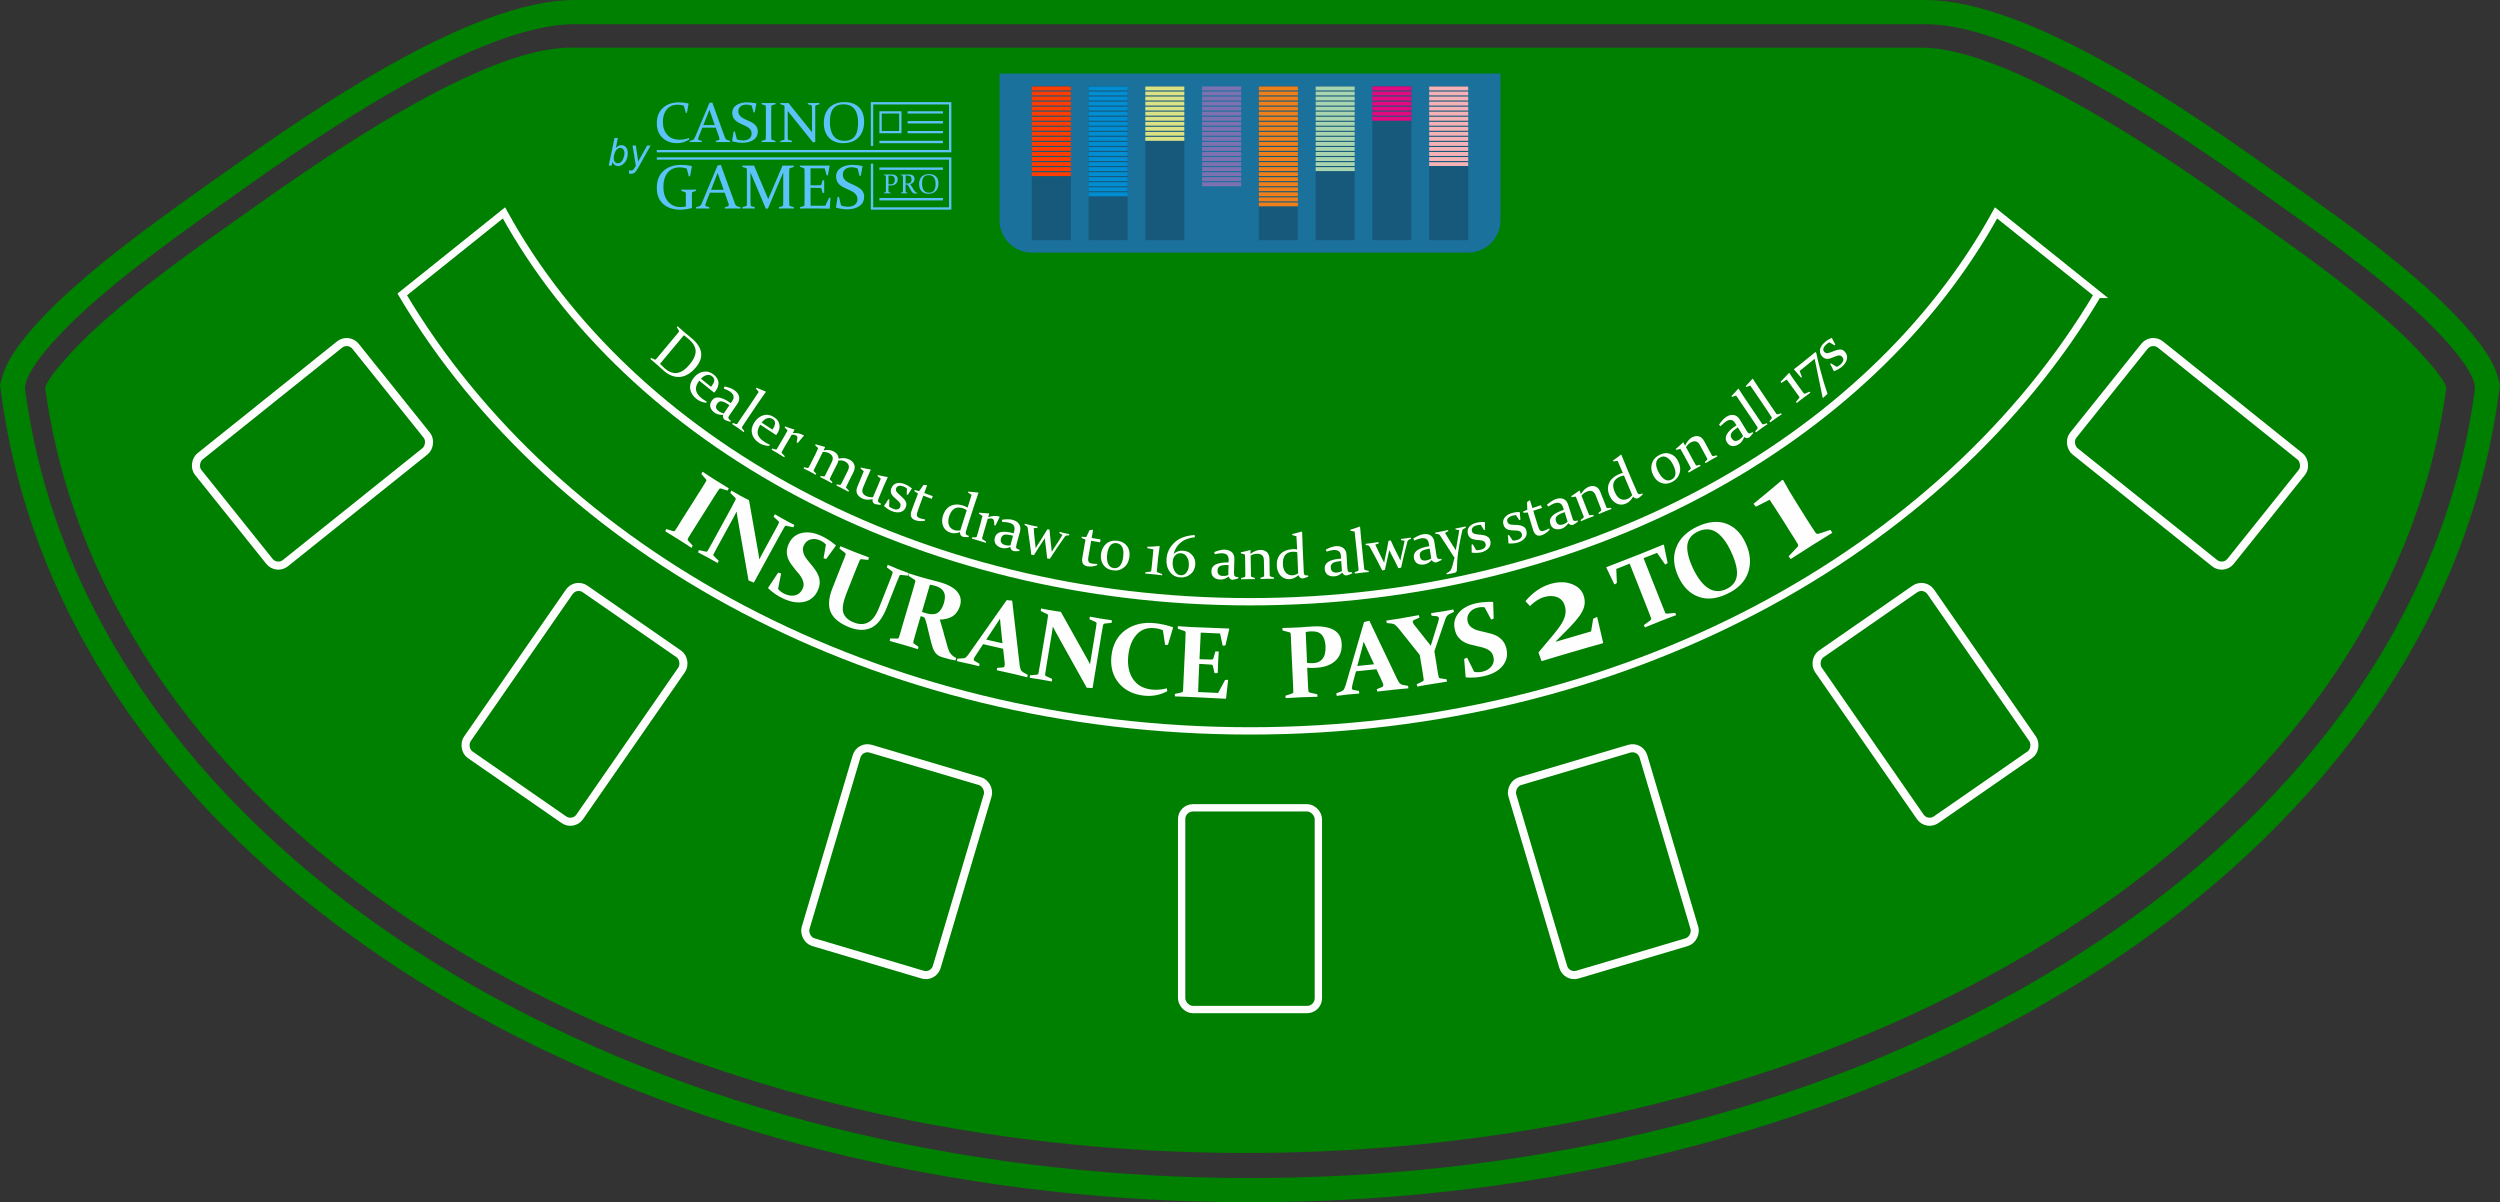 <?xml version="1.0" encoding="UTF-8"?>
<!DOCTYPE svg PUBLIC "-//W3C//DTD SVG 1.1//EN" "http://www.w3.org/Graphics/SVG/1.1/DTD/svg11.dtd">
<!-- Creator: CorelDRAW X7 -->
<svg xmlns="http://www.w3.org/2000/svg" xml:space="preserve" width="2015px" height="969px" version="1.1" style="shape-rendering:geometricPrecision; text-rendering:geometricPrecision; image-rendering:optimizeQuality; fill-rule:evenodd; clip-rule:evenodd"
viewBox="0 0 20150 9690"
 xmlns:xlink="http://www.w3.org/1999/xlink">
 <rect x="0" y="0" width="20150" height="9690" fill="#333333" stroke="none"/>
 <defs>
  <style type="text/css">
   <![CDATA[
    .str0 {stroke:#FEFEFE;stroke-width:59.047}
    .str1 {stroke:#FEFEFE;stroke-width:59.047}
    .fil1 {fill:none}
    .fil12 {fill:#F5B2B6}
    .fil9 {fill:#EF7F1A}
    .fil11 {fill:#E5097F}
    .fil7 {fill:#DBE285}
    .fil10 {fill:#A8D4AF}
    .fil8 {fill:#7E71B1}
    .fil6 {fill:#008DD2}
    .fil0 {fill:#008000}
    .fil13 {fill:#008000}
    .fil4 {fill:#17597A}
    .fil3 {fill:#1A719C}
    .fil14 {fill:#5BC3F7}
    .fil5 {fill:#FF3D00}
    .fil2 {fill:#FEFEFE;fill-rule:nonzero}
   ]]>
  </style>
 </defs>
 <g id="Layer_x0020_1">
  <g id="_982500016">
   <path class="fil0" d="M19718 3124c-32,-108 -295,-374 -375,-447 -389,-361 -833,-669 -1265,-975 -585,-416 -1876,-1318 -2593,-1318 -3630,0 -7259,0 -10888,0 -718,0 -2009,902 -2594,1318 -432,306 -876,614 -1265,975 -79,73 -343,339 -374,447 45,336 124,667 234,987 563,1636 1885,2881 3367,3708 1829,1019 3992,1474 6076,1474 2083,0 4246,-455 6075,-1474 1483,-827 2804,-2072 3367,-3708 110,-320 189,-651 235,-987z"/>
   <path class="fil1 str0" d="M16908 2373c-1235,2083 -3831,3518 -6833,3518 -3002,0 -5598,-1435 -6833,-3518l820 -657c1013,1845 3324,3134 6013,3134 2689,0 5000,-1289 6013,-3134l820 657z"/>
   <rect class="fil1 str1" transform="matrix(1.057 0.314 -0.314 1.057 6930.11 6008.51)" width="1000" height="1475" rx="83" ry="83"/>
   <rect class="fil1 str1" transform="matrix(0.906 0.628 -0.628 0.906 4640.64 4694.89)" width="1000" height="1475" rx="83" ry="83"/>
   <rect class="fil1 str1" transform="matrix(0.689 0.86 -0.86 0.689 2808.54 2719.74)" width="1000" height="1475" rx="83" ry="83"/>
   <rect class="fil1 str1" transform="matrix(-1.057 0.314 0.314 1.057 13219.9 6008.51)" width="1000" height="1475" rx="83" ry="83"/>
   <rect class="fil1 str1" transform="matrix(-0.906 0.628 0.628 0.906 15509.4 4694.89)" width="1000" height="1475" rx="83" ry="83"/>
   <rect class="fil1 str1" transform="matrix(-0.689 0.86 0.86 0.689 17341.5 2719.74)" width="1000" height="1475" rx="83" ry="83"/>
   <path class="fil2" d="M5586 4273c-8,13 -16,26 -23,37 -7,11 -13,21 -18,30 -4,7 -3,13 4,20l34 38 -9 18c-32,-21 -66,-44 -105,-68 -39,-25 -75,-47 -107,-66l9 -18 54 17c7,2 12,0 16,-5 6,-9 12,-19 20,-30 7,-12 15,-24 23,-38l172 -272c7,-11 14,-22 19,-31 6,-9 11,-18 16,-26 4,-6 3,-11 -1,-16l-37 -43 10 -18c31,21 65,44 104,68 39,25 75,47 107,66l-9 18 -54 -16c-6,-2 -11,-1 -15,5 -6,8 -12,16 -18,26 -6,9 -12,19 -19,30l-173 274zm166 192c-3,7 -3,13 2,17l39 38 -9 18c-32,-18 -58,-32 -78,-44 -20,-11 -47,-25 -80,-42l7 -18 55 12c7,2 12,0 15,-5 11,-19 24,-43 40,-71l154 -282c13,-24 23,-43 31,-59 3,-7 3,-12 -2,-17l-40 -39 9 -19c32,19 58,33 75,43 23,13 46,24 67,34l75 424c3,17 5,35 8,54 9,-17 17,-33 25,-48l101 -185c12,-22 23,-42 31,-59 3,-6 2,-11 -3,-16l-39 -37 10 -19c32,18 58,33 78,44 21,12 47,26 80,42l-9 19 -55 -12c-7,-2 -11,1 -15,7 -9,15 -20,34 -33,58l-215 393 -43 -18 -88 -502c-2,-15 -5,-33 -8,-53 -9,17 -17,34 -25,48l-123 225c-15,28 -27,51 -37,69zm905 -76c-13,-14 -28,-25 -46,-33 -26,-12 -52,-15 -77,-8 -25,7 -43,22 -54,46 -7,14 -10,28 -8,41 1,13 4,26 10,39 6,12 14,25 24,37 9,12 19,24 30,37 12,14 23,29 34,44 12,16 20,32 27,49 7,18 10,36 10,56 0,19 -6,40 -16,63 -23,50 -60,80 -111,91 -50,11 -106,2 -168,-27 -44,-20 -84,-48 -120,-82l-1 -4 81 -123 24 7 -25 125c14,17 32,30 53,40 31,14 60,18 86,11 26,-7 46,-24 58,-50 7,-15 10,-29 9,-42 -1,-13 -5,-26 -11,-39 -6,-13 -14,-25 -24,-38 -10,-12 -20,-24 -31,-37 -11,-14 -23,-29 -34,-44 -11,-15 -20,-31 -26,-48 -6,-17 -10,-35 -9,-55 0,-19 5,-40 16,-63 21,-46 56,-75 105,-86 48,-11 101,-3 158,24 36,16 74,41 115,74l1 4 -78 108 -21 -7 19 -110zm116 13c34,14 72,30 115,47 43,17 82,31 116,44l-6 20 -54 -6c-7,-1 -12,2 -14,8 -4,9 -8,18 -12,29 -5,10 -9,21 -14,33l-82 207c-27,69 -35,120 -25,154 11,34 39,61 85,79 45,18 85,17 118,-2 34,-18 63,-59 87,-121l84 -212c5,-12 9,-23 13,-33 4,-11 7,-21 10,-30 2,-6 1,-11 -5,-15l-41 -31 7 -21c32,14 61,26 85,36 23,9 51,19 85,32l-5 20 -57 -6c-7,-1 -11,2 -14,9 -4,8 -8,17 -12,28 -4,10 -9,21 -14,34l-75 191c-34,86 -76,141 -126,164 -50,24 -109,22 -177,-4 -77,-31 -126,-71 -149,-121 -22,-50 -18,-114 13,-193l82 -208c5,-12 10,-24 14,-34 3,-10 7,-20 10,-28 2,-7 1,-12 -4,-16l-45 -35 7 -19zm610 693c-4,16 -8,30 -12,42 -3,12 -6,23 -9,33 -2,9 -1,15 5,18l36 25 -4 20c-29,-10 -64,-20 -107,-33 -45,-13 -85,-24 -121,-34l4 -20 56 1c7,0 12,-3 14,-9 3,-10 7,-21 11,-34 4,-13 8,-27 12,-43l91 -308c3,-13 7,-25 10,-36 3,-10 5,-20 8,-29 1,-7 0,-12 -6,-16l-47 -30 4 -20c36,12 73,23 111,34 8,2 18,5 30,8 12,3 27,7 44,12 15,4 28,7 39,10 10,3 19,5 25,7 66,19 113,45 139,77 27,32 34,69 22,112 -12,38 -31,66 -58,84 -27,17 -62,27 -105,28 12,38 21,69 27,92 6,24 12,47 19,69 6,23 12,43 17,61 5,17 11,32 17,43 4,5 7,10 11,14 3,4 7,8 11,11 4,3 8,7 13,10 5,3 11,6 17,9l-5 20c-26,-4 -56,-10 -88,-20 -26,-7 -43,-14 -53,-21 -9,-6 -17,-14 -23,-22 -9,-13 -17,-28 -22,-46 -6,-18 -11,-38 -17,-60 -6,-22 -11,-45 -17,-70 -5,-25 -12,-49 -18,-73 -3,-8 -4,-13 -6,-18 -1,-5 -3,-8 -4,-11 -2,-2 -5,-5 -7,-6 -2,-2 -6,-4 -10,-5l-16 -5 -38 129zm48 -163c14,4 26,8 37,12 37,10 66,9 89,-4 22,-14 39,-40 51,-79 11,-38 11,-68 -1,-90 -11,-22 -34,-39 -69,-49 -6,-2 -12,-3 -19,-5 -7,-1 -15,-3 -24,-4l-64 219zm493 260l-45 68c-9,13 -16,23 -21,32 -5,8 -8,14 -9,19 -1,4 -1,8 1,11 2,3 5,5 10,8l35 20 -3 20c-38,-10 -69,-17 -93,-22 -25,-6 -53,-12 -85,-19l2 -20 45 -3c11,0 19,-3 25,-9 7,-6 14,-14 23,-27l305 -433 44 4 60 517c3,20 6,34 10,41 3,8 10,14 19,20l36 20 -3 20c-35,-9 -71,-18 -107,-26 -47,-11 -94,-21 -139,-31l3 -19 41 -3c6,0 10,-1 13,-3 3,-2 5,-5 6,-10 1,-5 1,-13 1,-22 -1,-9 -2,-21 -4,-36l-9 -80 -161 -37zm136 -206c-8,12 -16,25 -25,39l-86 130 131 30 -16 -153c-1,-16 -3,-32 -4,-46zm364 448c-1,8 1,13 8,16l48 22 -2 21c-36,-7 -65,-12 -88,-16 -23,-4 -53,-8 -90,-14l1 -20 56 -5c7,-1 12,-5 13,-11 4,-22 9,-48 14,-79l53 -318c4,-26 7,-48 10,-66 1,-7 -2,-12 -8,-15l-50 -24 2 -21c37,8 65,13 85,16 26,5 51,8 74,11l210 375c9,15 17,31 26,48 2,-18 5,-36 8,-53l34 -207c4,-26 8,-48 10,-67 1,-6 -2,-11 -8,-14l-49 -22 3 -21c36,7 66,12 88,16 24,4 53,8 89,13l-1 21 -57 6c-6,1 -10,5 -12,12 -3,17 -7,39 -12,66l-73 442 -47 -3 -248 -445c-7,-14 -15,-30 -25,-48 -3,20 -5,38 -8,54l-42 252c-5,32 -9,58 -12,78zm990 -237l-23 1 -18 -118c-20,-9 -43,-15 -68,-17 -59,-6 -107,11 -144,52 -37,41 -59,97 -67,169 -8,77 5,140 38,189 34,50 84,78 152,85 38,4 78,1 121,-10l3 23c-57,31 -119,43 -187,36 -87,-10 -155,-43 -204,-102 -48,-58 -68,-131 -59,-217 10,-92 47,-161 112,-209 65,-47 145,-66 240,-56 47,5 95,16 143,32l2 4 -41 138zm186 -143l102 4c65,3 133,6 203,8l3 3 -31 133 -22 3 -21 -99 -156 -7 -10 214 22 1c23,1 48,1 75,2 7,0 12,-3 15,-10l16 -55 27 0c-2,39 -4,68 -5,88 -1,19 -2,47 -3,86l-26 1 -13 -58c-2,-7 -6,-11 -12,-11 -27,-2 -53,-4 -76,-5l-22 -1 -6 139c-1,29 -2,59 -3,88l161 7 56 -104 25 -2 -17 150 -3 3c-67,-4 -132,-7 -195,-10l-107 -5c-34,-1 -70,-3 -107,-4l-1 -20 55 -12c6,-2 10,-6 11,-12 1,-11 2,-23 2,-36 1,-14 2,-28 2,-45l15 -321c0,-13 1,-26 1,-37 1,-11 1,-21 1,-30 0,-7 -3,-12 -9,-14l-53 -18 -1 -21c38,3 74,5 107,7zm935 289c15,2 31,3 46,2 35,-1 62,-13 79,-36 18,-22 25,-55 24,-99 -2,-43 -13,-74 -31,-94 -19,-20 -47,-29 -85,-27 -14,0 -29,2 -44,5l11 249zm6 149c1,16 2,30 2,43 1,13 2,24 3,34 0,7 4,11 11,13l60 14 2 20c-42,1 -85,2 -131,4 -46,3 -88,5 -125,7l-3 -19 53 -18c7,-2 11,-6 11,-13 -1,-10 -1,-23 -1,-36 -1,-13 -1,-28 -2,-44l-15 -321c0,-14 -1,-26 -1,-37 -1,-11 -2,-21 -2,-30 -1,-7 -4,-12 -11,-13l-54 -14 -3 -20c38,-1 76,-2 112,-4 26,-1 50,-2 74,-5 24,-2 45,-3 65,-4 73,-3 128,7 167,30 39,24 59,60 61,110 3,58 -15,104 -52,138 -38,35 -92,53 -163,56 -19,1 -40,1 -63,-1l5 110zm388 -81l-21 78c-4,16 -7,28 -9,37 -2,10 -3,17 -3,22 1,4 3,7 5,10 3,2 7,3 12,4l40 7 3 21c-39,3 -70,6 -95,8 -25,3 -54,6 -87,11l-4 -20 42 -17c10,-4 17,-10 21,-17 4,-8 8,-18 13,-33l148 -508 43 -11 224 470c9,18 16,30 22,36 7,6 15,10 26,12l40 7 3 20c-36,3 -72,6 -109,10 -48,5 -96,11 -142,16l-4 -19 39 -16c5,-2 9,-5 11,-7 2,-3 3,-7 2,-11 0,-6 -2,-13 -6,-21 -4,-9 -9,-20 -15,-33l-34 -73 -165 17zm62 -239c-3,14 -7,29 -11,45l-40 151 135 -14 -65 -140c-7,-15 -13,-29 -19,-42zm541 33l51 -165c5,-14 9,-26 11,-36 3,-10 4,-18 3,-24 -1,-8 -8,-12 -21,-14l-37 -3 -5 -21c30,-4 61,-9 93,-14 30,-5 59,-10 87,-16l5 20 -40 19c-9,5 -15,11 -19,18 -5,7 -9,16 -12,26l-87 254 21 129c3,16 5,31 7,44 3,13 5,24 7,35 1,7 7,10 16,11l47 7 4 19c-34,5 -74,11 -119,19 -46,7 -86,14 -120,21l-5 -19 47 -23c7,-3 9,-8 9,-14 -2,-11 -3,-23 -5,-36 -2,-13 -4,-28 -7,-44l-20 -119 -168 -211c-12,-14 -22,-25 -30,-31 -7,-6 -16,-9 -27,-11l-40 -4 -5 -20c26,-4 64,-9 112,-17 53,-9 103,-18 151,-27l5 20 -39 17c-6,2 -10,5 -12,8 -3,3 -4,6 -3,10 1,6 4,12 9,20 5,7 12,16 20,25l116 147zm434 -310c-19,-3 -37,-2 -57,3 -28,6 -50,20 -65,40 -16,21 -21,44 -15,70 4,16 10,28 19,38 9,9 19,17 32,23 12,7 26,12 41,15 15,4 31,8 47,11 18,4 36,9 55,14 18,5 35,13 51,22 15,10 29,22 41,38 12,15 21,35 27,60 12,53 1,100 -32,139 -33,40 -83,67 -149,82 -47,11 -96,14 -145,10l-3 -3 -12 -146 24 -10 57 114c21,4 42,4 66,-1 33,-8 58,-23 74,-44 17,-22 22,-47 15,-75 -3,-16 -10,-29 -19,-39 -8,-10 -19,-17 -32,-24 -13,-6 -27,-11 -42,-15 -15,-4 -31,-7 -47,-11 -18,-4 -36,-8 -54,-13 -18,-5 -35,-13 -50,-22 -16,-10 -29,-22 -41,-37 -12,-16 -21,-36 -26,-60 -12,-50 -2,-94 30,-133 31,-38 78,-64 139,-78 39,-9 84,-13 137,-12l3 3 4 132 -20 8 -53 -99zm875 92l32 -15 48 207 -3 6c-76,21 -159,44 -248,71 -82,24 -164,48 -245,73l-25 -70c27,-32 52,-62 76,-91 25,-29 46,-54 64,-77 19,-23 34,-45 46,-64 11,-19 20,-37 25,-53 5,-17 8,-32 8,-47 0,-14 -2,-29 -7,-44 -9,-34 -30,-57 -61,-70 -31,-12 -66,-12 -104,-1 -40,11 -78,36 -116,73l-36 -40c59,-70 126,-116 203,-139 64,-18 121,-18 172,2 50,19 83,52 96,98 8,29 9,55 3,80 -6,25 -19,51 -39,79 -20,27 -45,57 -77,90 -32,33 -70,71 -113,114l1 3 283 -83 17 -102zm543 19c-44,18 -86,35 -126,51l-9 -18 54 -40c5,-4 7,-10 5,-16 -7,-19 -17,-43 -28,-73l-145 -367 -108 43 5 113 -20 12 -65 -136 1 -4c62,-24 121,-46 178,-69l105 -41c56,-22 115,-46 177,-72l3 3 30 147 -20 11 -65 -94 -109 43 145 367c12,30 22,54 29,72 3,6 8,9 15,8l66 -6 8 18c-42,15 -84,32 -126,48zm261 -426c37,78 78,132 124,161 45,29 94,31 145,7 50,-23 78,-59 85,-108 6,-49 -9,-114 -47,-194 -35,-76 -75,-128 -119,-157 -45,-28 -94,-30 -147,-5 -51,24 -80,60 -86,109 -5,48 10,111 45,187zm424 -204c40,84 46,164 21,238 -26,75 -83,133 -172,174 -85,40 -162,47 -230,21 -69,-25 -122,-79 -160,-160 -39,-84 -46,-163 -18,-235 27,-73 84,-129 173,-171 85,-39 161,-47 229,-23 68,25 120,76 157,156zm83 -292l-19 -23c82,-67 159,-131 232,-193l7 1c34,63 71,126 111,189l79 126c14,22 27,43 39,61 11,17 22,33 31,47 7,10 15,13 26,10l95 -31 16 23c-64,39 -120,74 -169,105 -49,31 -105,67 -167,107l-17 -22 70 -74c8,-9 9,-17 4,-25 -9,-15 -18,-29 -27,-45 -10,-15 -20,-31 -31,-48l-51 -82c-22,-35 -43,-67 -62,-97 -20,-30 -38,-58 -56,-85l-111 56z"/>
   <g>
    <path class="fil2" d="M5288 2933c-14,-13 -30,-26 -46,-40l6 -8 29 13c4,1 7,1 10,-2 4,-5 9,-10 14,-17 5,-6 11,-13 17,-20l127 -152c6,-7 10,-12 15,-18 4,-5 8,-10 11,-14 2,-3 3,-7 1,-10l-17 -27 6 -9c16,15 31,28 46,41 12,11 24,21 36,30 12,9 24,19 36,30 43,37 67,75 72,114 5,38 -9,77 -42,117 -39,46 -81,72 -126,77 -45,4 -90,-12 -133,-50 -12,-10 -22,-19 -31,-28 -9,-8 -19,-18 -31,-27zm32 -1c6,7 13,14 20,20 6,6 13,13 20,19 32,28 65,39 98,35 33,-5 67,-28 100,-68 33,-39 49,-75 49,-108 -1,-32 -18,-64 -53,-94 -5,-5 -12,-10 -19,-16 -6,-5 -14,-11 -23,-18l-192 230zm372 315c-16,-2 -31,-6 -45,-12 -14,-6 -25,-13 -35,-21 -28,-23 -44,-49 -49,-79 -4,-30 5,-60 27,-88 22,-29 49,-46 79,-51 30,-5 58,3 85,24 22,19 35,40 37,63 1,24 -7,48 -26,72 -2,3 -6,7 -9,10l-120 -97c-21,28 -30,53 -26,75 3,23 18,45 45,67 13,9 26,19 42,28l-5 9zm39 -129l4 -6c14,-18 22,-33 22,-45 0,-13 -5,-24 -16,-33 -15,-12 -30,-15 -47,-10 -16,4 -31,14 -44,29l81 65zm148 148c-28,-20 -49,-30 -63,-31 -14,-2 -26,4 -35,18 -9,13 -12,25 -9,35 3,10 11,19 22,27 14,9 27,15 40,17l45 -66zm-40 -151c34,6 60,16 80,30 21,15 33,31 38,51 4,19 0,39 -14,59l-58 84c-5,7 -9,12 -11,17 -3,4 -4,8 -3,12 0,4 2,7 5,11 4,3 8,8 15,12l-4 9c-8,-2 -16,-4 -26,-8 -10,-3 -16,-6 -19,-8 -13,-9 -18,-23 -13,-40 -28,1 -51,-5 -67,-16 -19,-13 -31,-29 -36,-46 -5,-17 -2,-34 10,-51 14,-21 33,-30 58,-27 25,3 57,18 96,45l11 -15c10,-15 14,-29 11,-42 -2,-12 -12,-24 -28,-36 -12,-8 -29,-16 -50,-24l5 -17zm254 17l4 -7c26,11 52,22 75,31l1 3c-16,21 -37,52 -64,91l-89 132c-16,24 -29,44 -39,59 -2,4 -2,8 1,11l17 22 -5 9c-18,-13 -33,-24 -46,-34 -13,-9 -29,-19 -47,-31l5 -9 27 9c4,1 7,0 10,-3 10,-15 22,-32 34,-51l57 -83c34,-51 61,-91 81,-122l-22 -27zm107 462c-16,0 -31,-2 -45,-7 -15,-5 -27,-10 -37,-17 -30,-20 -49,-44 -56,-74 -8,-29 -2,-59 17,-90 20,-31 44,-50 74,-59 29,-8 58,-3 87,16 24,16 38,35 42,59 5,23 -1,48 -18,73 -2,4 -5,8 -8,12l-128 -84c-19,29 -25,55 -20,77 6,22 23,42 53,61 13,9 27,16 44,24l-5 9zm26 -131l4 -7c12,-19 18,-35 17,-48 0,-12 -7,-22 -19,-30 -16,-10 -31,-12 -47,-6 -16,6 -30,18 -42,34l87 57zm102 -26c26,10 50,18 74,25l2 3 -15 25c36,-2 66,5 91,20l0 1c-16,19 -33,39 -50,59l-9 -4c3,-14 5,-26 6,-35 0,-10 -3,-17 -11,-22 -8,-4 -19,-6 -34,-6l-54 91c-13,22 -22,38 -27,48 -2,4 -2,7 1,10l23 25 -4 9c-22,-13 -39,-24 -53,-33 -14,-8 -30,-18 -49,-28l5 -10 28 8c4,1 7,0 9,-3 4,-6 9,-15 15,-26l43 -73c13,-23 23,-40 29,-52l-24 -24 4 -8zm429 275c-1,8 -4,16 -8,25l-40 79c-8,17 -15,31 -20,41 -2,4 -1,8 2,11l18 17 -4 10c-17,-10 -33,-18 -47,-26 -14,-7 -30,-15 -47,-24l3 -9 24 4c5,1 8,0 10,-3 1,-2 3,-7 7,-14l48 -96c9,-18 11,-33 7,-45 -4,-12 -14,-22 -29,-30 -14,-7 -30,-10 -49,-9l-48 96c-9,18 -18,35 -25,50 -2,5 -2,8 1,10l19 19 -4 9c-17,-10 -33,-18 -47,-26 -15,-7 -31,-16 -51,-25l4 -10 28 6c4,1 7,-1 9,-4 4,-8 9,-17 14,-27l38 -75c9,-19 18,-37 25,-54l-24 -22 2 -9c26,8 52,15 76,21l1 2 -12 26c32,-6 59,-3 80,8 26,13 40,33 41,59 33,-8 63,-6 89,8 20,11 33,25 38,42 6,17 3,37 -7,58l-39 78c-9,18 -16,32 -20,41 -2,4 -1,7 2,10l20 20 -4 10c-19,-11 -35,-20 -50,-27 -14,-7 -30,-15 -47,-24l3 -9 25 4c4,1 7,0 9,-4 1,-1 3,-6 7,-13l48 -96c9,-18 11,-33 7,-45 -4,-12 -14,-22 -30,-31 -16,-8 -33,-10 -53,-7zm276 311c-31,7 -58,6 -81,-4 -23,-11 -38,-25 -45,-42 -6,-17 -5,-37 5,-58l20 -48c14,-33 24,-57 30,-73l-26 -22 2 -8c28,7 54,12 79,16l1 3c-8,17 -18,39 -30,67l-30 72c-8,18 -10,33 -5,45 5,12 15,22 31,28 15,7 32,10 52,9l41 -96c9,-21 16,-39 22,-54l-26 -21 2 -8c28,6 54,12 79,16l1 2c-8,18 -19,41 -31,69 -23,55 -37,88 -42,100 -2,7 -4,12 -5,16 -1,4 -1,8 1,10 1,3 3,6 7,9 4,2 9,5 16,9l-3 9c-8,0 -17,-1 -27,-3 -10,-1 -16,-3 -20,-4 -15,-7 -21,-20 -18,-39zm277 -86c-8,-6 -17,-12 -27,-16 -14,-5 -26,-7 -37,-5 -11,2 -18,8 -22,17 -4,10 -4,18 0,26 3,7 12,17 25,28l16 14c18,16 30,30 36,43 6,13 6,28 0,43 -8,21 -22,34 -43,40 -21,5 -44,3 -69,-7 -23,-9 -44,-23 -64,-42 13,-18 24,-36 35,-54l9 3 -3 55c7,7 18,13 31,18 14,6 26,8 37,5 10,-2 17,-8 22,-19 3,-10 4,-19 0,-27 -3,-7 -10,-16 -21,-25l-20 -18c-18,-15 -29,-29 -33,-42 -4,-12 -3,-26 3,-40 8,-20 21,-33 41,-39 19,-5 41,-3 66,7 22,9 42,21 58,35 -11,16 -22,33 -33,51l-9 -2 2 -49zm132 58c-20,52 -35,94 -46,127 -6,16 -8,28 -5,35 2,8 10,15 23,20 11,3 25,7 43,10l-3 11c-31,4 -56,2 -77,-5 -17,-6 -28,-16 -33,-28 -5,-12 -4,-27 2,-45 11,-30 28,-78 53,-142l-29 -19 2 -10 36 10 36 -51c10,1 18,2 26,2l2 3c-7,18 -14,36 -19,52l-3 9 68 25 -8 22 -68 -26zm350 117c-9,-6 -20,-12 -32,-16 -26,-8 -48,-7 -67,3 -18,11 -33,32 -43,63 -8,26 -9,50 -2,70 7,20 22,33 44,41 14,4 30,5 48,2l52 -163zm12 -150c29,3 56,6 81,8l1 3c-11,33 -23,68 -36,107l-41 127c-7,22 -13,43 -20,64 -3,8 -4,15 -5,20 -1,5 -1,9 0,12 1,4 4,7 8,9 4,2 10,5 17,7l-2 10c-7,0 -16,0 -26,0 -11,-1 -17,-1 -21,-3 -15,-5 -23,-17 -23,-37 -29,11 -55,12 -77,4 -29,-9 -48,-27 -59,-53 -10,-26 -10,-54 -1,-84 13,-39 34,-65 63,-79 29,-14 64,-14 105,-1 9,4 20,9 31,15 11,-35 22,-69 32,-102l-28 -19 1 -8zm88 170c28,3 54,5 79,6l2 2 -8 28c34,-11 65,-13 92,-4l1 1c-11,23 -23,46 -34,70l-10 -1c0,-15 -1,-27 -3,-36 -2,-10 -7,-16 -16,-18 -8,-3 -20,-2 -34,2l-30 102c-7,25 -12,43 -15,53 -1,4 0,8 4,10l28 18 -2 10c-24,-8 -44,-14 -59,-18 -15,-5 -33,-10 -54,-16l2 -10 29 0c4,0 7,-2 8,-5 2,-7 5,-17 9,-29l23 -81c7,-26 12,-45 15,-58l-28 -17 1 -9zm273 186c-33,-9 -56,-11 -70,-8 -14,4 -23,14 -27,30 -4,15 -3,27 4,35 6,9 16,15 30,18 15,5 29,5 42,3l21 -78zm-89 -129c34,-5 63,-5 86,1 24,7 42,18 52,35 11,16 13,36 7,60l-27 99c-2,8 -3,15 -4,20 -1,5 0,9 1,13 2,3 5,6 9,8 4,2 10,4 18,7l-1 9c-8,1 -17,2 -27,2 -11,0 -17,-1 -21,-2 -15,-4 -24,-14 -25,-32 -26,10 -49,13 -69,8 -22,-6 -38,-16 -49,-31 -10,-14 -13,-32 -8,-51 6,-25 22,-40 46,-46 25,-6 60,-3 106,9l5 -18c4,-18 3,-32 -3,-43 -7,-11 -20,-19 -39,-24 -14,-4 -33,-6 -55,-6l-2 -18zm184 32c22,6 39,10 50,13 15,3 33,7 53,11l-2 10 -29 2c2,38 6,81 12,130 2,10 3,20 4,31 5,-9 10,-18 16,-27 20,-31 36,-55 46,-73 11,-18 22,-35 32,-52l17 2c2,21 4,41 6,62 1,21 5,50 9,87 1,11 2,21 3,31 5,-8 10,-17 16,-26 28,-41 51,-78 71,-111l-25 -14 1 -10c13,3 26,7 40,10 14,3 27,6 38,8l-1 10 -20 1c-5,0 -10,3 -14,9 -23,33 -44,62 -62,89 -18,27 -37,57 -59,90l-22 -3c-3,-30 -6,-55 -8,-74 -2,-20 -5,-41 -8,-63 -1,-9 -2,-18 -2,-26 -4,7 -9,14 -14,21 -13,20 -25,38 -36,54 -10,16 -23,37 -38,61l-22 -3c-4,-41 -9,-77 -14,-109 -4,-32 -9,-68 -15,-108 0,-6 -4,-11 -9,-14l-16 -9 2 -10zm535 138c-10,54 -18,99 -23,132 -3,17 -2,29 2,36 3,8 12,13 26,15 11,2 26,3 44,3l-1 11c-29,10 -55,12 -77,9 -18,-3 -30,-10 -37,-21 -7,-11 -9,-26 -6,-45 5,-32 14,-82 26,-150l-31 -13 0 -10 37 3 27 -56c9,-1 18,-2 26,-3l2 2c-4,19 -7,38 -10,55l-1 9 71 12 -3 23 -72 -12zm129 107c-4,31 -2,57 7,77 9,21 24,33 46,36 20,3 37,-4 50,-19 13,-15 22,-40 26,-73 4,-31 2,-56 -7,-76 -9,-19 -24,-30 -46,-33 -20,-3 -37,3 -50,17 -13,15 -22,39 -26,71zm179 23c-5,37 -20,66 -45,85 -25,20 -54,28 -88,23 -33,-4 -59,-19 -76,-43 -18,-25 -24,-54 -20,-89 5,-36 20,-64 44,-84 25,-20 54,-27 90,-22 33,4 58,19 76,42 17,24 24,53 19,88zm144 -71l0 -11c33,-1 66,-3 98,-6l2 3c-4,28 -8,57 -12,88l-6 59c-2,22 -4,39 -5,53 0,4 2,8 6,9l37 14 0 10c-30,-3 -52,-6 -68,-8 -15,-1 -38,-3 -68,-6l0 -10 41 -6c4,-1 6,-3 7,-7 2,-13 3,-28 5,-44l4 -41c4,-33 6,-62 8,-87l-49 -10zm384 -88c-51,6 -90,21 -117,45 -27,23 -45,53 -55,90l0 0c22,-20 48,-29 79,-26 29,2 53,14 71,35 19,21 27,47 25,77 -3,32 -15,58 -39,77 -23,20 -51,28 -83,26 -36,-3 -64,-18 -84,-46 -20,-28 -29,-62 -26,-103 4,-51 24,-94 62,-130 37,-37 92,-58 165,-63l2 18zm-49 231c2,-28 -3,-52 -15,-71 -11,-19 -27,-29 -47,-31 -19,-1 -34,4 -47,17 -13,12 -20,30 -21,53 -2,28 3,52 15,73 12,22 28,33 49,34 18,2 33,-5 45,-19 12,-15 19,-33 21,-56zm320 -7c-34,-1 -57,2 -70,9 -12,7 -18,19 -19,36 0,15 4,26 12,33 8,7 19,10 33,10 16,1 31,-2 42,-8l2 -80zm-116 -104c32,-13 60,-20 84,-20 25,1 44,8 59,21 14,13 21,32 20,57l-3 103c0,8 0,15 1,20 0,5 2,9 4,12 2,3 6,5 10,6 5,1 11,2 19,2l1 10c-7,2 -15,5 -25,8 -10,2 -17,4 -21,4 -16,-1 -26,-9 -32,-26 -23,17 -45,25 -65,24 -23,0 -41,-6 -54,-17 -14,-12 -21,-28 -20,-49 0,-25 11,-44 34,-55 22,-12 57,-17 104,-17l1 -19c0,-18 -4,-32 -13,-41 -9,-9 -24,-13 -43,-14 -15,0 -33,3 -55,8l-6 -17zm214 2c27,-6 53,-12 77,-19l2 2 0 29c28,-21 54,-31 78,-32 23,0 41,6 55,19 13,13 20,31 20,55l1 87c0,21 1,36 1,46 1,4 3,7 7,8l27 8 0 10c-21,0 -40,0 -55,0 -16,1 -34,1 -53,2l-1 -10 24 -8c3,-1 5,-4 6,-7 0,-3 0,-8 0,-16l-2 -107c0,-21 -5,-35 -15,-44 -9,-8 -23,-12 -42,-12 -16,0 -33,5 -50,15l2 108c0,20 0,39 1,56 0,4 2,7 5,8l26 8 0 10c-20,0 -38,0 -53,0 -16,0 -35,1 -57,1l-1 -10 29 -8c3,-2 5,-5 5,-8 0,-11 0,-21 0,-30l-1 -85c-1,-21 -1,-41 -2,-59l-32 -9 -2 -8zm456 -1c-11,-3 -23,-4 -36,-4 -28,1 -48,10 -62,27 -13,17 -19,41 -18,74 1,28 9,50 22,66 14,16 32,24 55,23 15,-1 30,-6 46,-15l-7 -171zm-42 -146c29,-7 55,-14 79,-21l2 2c1,35 2,73 4,113l6 134c1,23 2,45 3,68 0,8 1,15 1,20 1,5 3,9 5,11 3,3 6,5 10,5 5,1 11,1 19,1l2 10c-7,3 -15,6 -25,9 -10,4 -17,5 -20,5 -17,1 -28,-8 -34,-26 -24,20 -48,31 -72,32 -30,1 -54,-9 -73,-29 -18,-21 -29,-47 -30,-79 -2,-41 9,-73 31,-96 23,-23 56,-36 98,-38 10,-1 22,0 35,2 -2,-37 -4,-72 -6,-106l-33 -9 -2 -8zm396 217c-33,3 -56,8 -68,16 -12,8 -17,20 -16,37 1,16 6,27 15,32 8,6 20,9 34,8 16,-2 29,-6 41,-12l-6 -81zm-124 -92c30,-17 58,-26 82,-28 24,-2 44,4 60,16 15,12 24,30 25,55l6 102c1,9 2,15 3,20 0,6 2,9 5,12 2,2 6,4 11,5 4,0 11,1 19,0l2 10c-7,3 -15,6 -25,10 -10,3 -17,5 -20,6 -16,1 -27,-7 -35,-23 -21,19 -42,29 -62,30 -23,2 -41,-2 -56,-12 -14,-11 -22,-26 -24,-47 -2,-25 8,-44 29,-58 21,-14 56,-22 103,-26l-1 -19c-1,-18 -7,-32 -17,-40 -10,-8 -25,-11 -44,-10 -15,1 -33,6 -54,13l-7 -16zm199 -152l-3 -8c28,-8 54,-17 77,-26l3 2c2,27 5,64 10,111l16 160c3,29 6,52 8,70 1,5 4,8 8,8l27 6 1 10c-21,1 -40,3 -56,5 -16,2 -34,4 -56,7l-2 -10 27 -11c4,-2 5,-5 5,-9 -1,-18 -3,-39 -6,-62l-10 -100c-6,-61 -12,-110 -16,-147l-33 -6zm121 105c23,-2 40,-5 51,-6 16,-2 33,-5 53,-8l3 10 -28 11c16,35 35,74 57,118 5,9 10,18 14,28 2,-10 4,-21 6,-31 8,-36 14,-65 18,-85 4,-21 8,-41 11,-60l18 -5c8,19 17,38 26,57 9,19 22,44 39,78 5,9 9,19 13,28 2,-10 4,-20 6,-31 12,-48 21,-91 28,-129l-28 -4 -2 -10c13,-1 26,-3 41,-5 14,-2 27,-4 38,-6l3 10 -19 8c-5,2 -8,7 -10,13 -10,39 -19,74 -27,106 -7,31 -16,66 -24,105l-22 5c-13,-27 -24,-49 -33,-67 -9,-17 -19,-35 -29,-55 -4,-9 -8,-16 -11,-24 -2,8 -4,16 -6,25 -5,23 -10,44 -14,63 -5,19 -10,43 -16,71l-21 5c-18,-36 -35,-69 -50,-97 -15,-28 -33,-60 -52,-95 -3,-6 -7,-9 -13,-10l-18 -3 -2 -10zm517 39c-33,5 -56,13 -67,22 -11,9 -15,22 -12,38 2,16 8,26 17,31 9,5 21,6 35,4 15,-3 29,-8 40,-16l-13 -79zm-132 -81c29,-19 55,-31 79,-35 24,-4 45,-1 61,10 16,11 27,28 30,53l16 101c1,9 2,15 4,20 1,5 3,9 6,11 2,2 6,4 11,4 5,0 11,0 19,-1l3 9c-7,4 -15,8 -24,12 -10,5 -16,7 -19,8 -16,2 -28,-4 -37,-19 -19,20 -39,32 -59,35 -23,4 -42,2 -57,-7 -15,-9 -25,-24 -28,-44 -4,-25 4,-45 24,-61 20,-15 53,-27 100,-35l-3 -19c-3,-18 -10,-31 -20,-38 -11,-7 -26,-9 -45,-6 -14,3 -32,8 -53,18l-8 -16zm176 -48c20,-4 37,-7 53,-10 11,-2 27,-6 51,-11l2 9 -26 14c9,16 20,33 31,52 12,19 24,38 37,59 6,8 12,18 18,29 2,-13 5,-26 8,-40 3,-20 7,-40 10,-60 4,-19 7,-40 10,-63l-28 -3 -3 -9c12,-2 26,-5 41,-8 14,-3 28,-6 41,-9l3 10 -21 11c-4,2 -7,6 -8,12 -4,15 -7,31 -11,49 -11,54 -19,98 -23,132 -3,23 -6,47 -7,71 -1,23 -2,44 -2,61 0,8 -2,15 -5,20 -4,5 -14,9 -30,12 -16,3 -32,6 -47,8l-3 -9c16,-7 28,-15 35,-25 8,-14 18,-46 30,-99l1 -5 -4 0c-43,-68 -82,-127 -116,-179 -3,-4 -7,-6 -13,-7l-22 -3 -2 -9z"/>
    <path class="fil2" d="M11936 4231c-10,-1 -20,0 -31,3 -15,3 -26,9 -34,17 -7,8 -10,17 -8,27 2,10 7,17 14,21 7,4 20,7 37,9l21 2c23,2 41,7 53,15 13,7 21,18 24,34 5,23 1,42 -14,59 -14,16 -34,28 -60,34 -24,5 -49,6 -76,2 0,-22 0,-43 -1,-64l9 -4 28 48c10,1 22,0 36,-3 14,-3 25,-9 33,-17 7,-8 10,-18 7,-29 -2,-10 -7,-17 -14,-22 -7,-5 -18,-7 -32,-9l-26 -2c-23,-3 -40,-8 -50,-16 -11,-9 -18,-20 -21,-35 -5,-21 -1,-40 12,-56 13,-15 33,-26 58,-32 24,-6 47,-7 68,-5 -1,20 0,40 1,61l-9 4 -25 -42zm283 -79c-10,0 -20,2 -31,5 -14,4 -25,11 -33,19 -7,9 -9,18 -6,28 3,9 8,16 15,20 7,4 20,6 37,6l21 1c24,1 42,5 54,12 13,6 22,17 26,33 7,22 3,41 -10,59 -13,17 -32,30 -58,38 -23,7 -49,9 -76,7 -1,-22 -2,-44 -5,-64l9 -4 31 45c10,1 22,-1 35,-5 15,-4 25,-10 32,-19 7,-8 9,-18 6,-29 -3,-10 -8,-17 -16,-21 -7,-4 -18,-7 -32,-7l-26 -1c-23,-1 -40,-5 -51,-13 -11,-7 -19,-19 -23,-34 -6,-20 -3,-39 9,-55 12,-17 31,-29 56,-37 24,-7 46,-10 67,-8 1,19 2,39 5,60l-9 5 -27 -41zm139 -35c16,54 30,96 40,129 5,16 11,26 18,31 7,5 17,5 30,0 11,-3 24,-9 40,-18l5 10c-22,23 -44,38 -65,45 -17,5 -31,5 -42,-2 -11,-6 -20,-18 -26,-37 -9,-30 -24,-78 -44,-144l-34 2 -5 -9 35 -15 -2 -62c8,-5 15,-10 21,-15l3 1c6,19 11,37 17,54l2 8 69 -23 8 22 -70 23zm253 11c-33,11 -54,22 -63,32 -10,11 -12,24 -7,40 5,15 12,24 22,28 10,4 21,3 35,-1 15,-5 27,-13 37,-22l-24 -77zm-143 -59c26,-23 50,-39 73,-47 23,-8 44,-7 62,0 17,8 30,24 37,48l31 98c2,8 4,14 6,19 3,5 5,8 8,10 3,2 7,2 12,2 5,-1 11,-2 18,-4l4 8c-5,5 -12,10 -21,16 -9,6 -15,10 -18,11 -15,5 -28,0 -39,-13 -16,23 -34,37 -53,44 -22,7 -41,7 -58,1 -16,-6 -28,-19 -34,-39 -8,-24 -3,-45 15,-64 17,-18 48,-35 93,-50l-5 -18c-6,-18 -14,-29 -26,-35 -11,-5 -26,-5 -45,1 -14,5 -30,14 -49,26l-11 -14zm196 -70c23,-15 45,-30 65,-45l3 1 10 27c19,-30 39,-49 62,-58 21,-9 40,-9 57,-2 17,7 30,22 38,44l32 81c7,19 13,33 17,42 1,4 4,6 9,6l28 -2 4 9c-20,7 -38,14 -52,20 -15,6 -31,13 -49,21l-5 -9 20 -16c3,-3 4,-6 3,-10 -1,-2 -3,-7 -5,-14l-39 -100c-8,-19 -17,-30 -29,-35 -12,-5 -27,-3 -44,4 -15,6 -29,16 -42,32l39 100c8,19 15,36 21,52 2,4 5,6 8,6l27 -3 4 10c-19,7 -36,13 -51,19 -14,6 -32,14 -52,22l-4 -9 23 -18c3,-3 4,-6 3,-10 -4,-9 -8,-19 -11,-28l-31 -78c-7,-20 -15,-38 -22,-55l-33 4 -4 -8zm425 -166c-11,1 -23,5 -35,10 -25,11 -41,27 -48,47 -7,21 -4,46 9,76 11,26 25,44 43,54 19,10 39,11 60,1 14,-6 26,-16 38,-30l-67 -158zm-89 -121c24,-16 46,-32 65,-48l3 1c13,33 27,68 43,105l52 123c9,21 18,41 27,61 3,8 6,14 8,19 3,4 6,7 9,9 3,1 7,2 11,1 5,-1 11,-3 18,-6l5 8c-5,5 -12,11 -20,18 -8,7 -14,11 -17,12 -15,7 -29,3 -41,-12 -16,27 -34,46 -56,55 -27,13 -53,12 -78,0 -25,-13 -43,-34 -56,-63 -16,-37 -17,-71 -4,-101 13,-30 39,-54 78,-71 9,-4 20,-8 33,-11 -14,-33 -28,-65 -42,-97l-34 4 -4 -7zm367 92c14,27 30,47 49,59 18,12 37,13 57,2 19,-9 29,-24 31,-44 2,-21 -4,-45 -19,-75 -14,-28 -30,-48 -49,-58 -18,-11 -37,-12 -56,-1 -18,9 -29,24 -31,43 -3,20 3,44 18,74zm159 -86c17,34 21,66 11,97 -9,30 -29,54 -60,70 -29,15 -58,18 -86,8 -28,-10 -50,-30 -66,-62 -16,-32 -20,-63 -11,-94 9,-30 29,-54 61,-70 30,-16 59,-19 86,-9 28,9 50,29 65,60zm-20 -99c22,-18 41,-35 59,-53l4 1 13 25c15,-32 33,-54 54,-66 20,-11 39,-14 57,-9 17,5 32,18 43,39l41 76c10,18 17,31 22,40 3,4 6,5 10,4l27 -6 6 9c-19,10 -36,19 -50,27 -13,8 -29,17 -45,27l-6 -9 18 -18c2,-3 3,-6 1,-10 -1,-2 -3,-6 -7,-13l-51 -94c-9,-18 -20,-28 -33,-31 -12,-4 -26,0 -43,9 -14,8 -26,20 -37,37l51 94c10,18 19,35 27,49 2,4 5,6 9,5l26 -6 5 9c-18,9 -34,18 -48,26 -13,8 -30,17 -48,28l-6 -8 21 -22c2,-3 3,-6 1,-9 -5,-9 -9,-18 -14,-27l-40 -73c-10,-19 -20,-36 -29,-52l-32 8 -6 -7zm501 -174c-29,19 -46,34 -53,47 -7,13 -6,27 3,41 9,13 18,20 28,21 11,1 22,-3 34,-10 13,-9 23,-19 30,-31l-42 -68zm-152 -21c19,-29 38,-50 59,-64 20,-13 40,-18 60,-15 19,3 35,15 48,36l53 87c4,7 8,13 11,17 3,4 7,6 10,7 3,1 7,1 12,-1 4,-1 10,-4 17,-8l6 7c-4,6 -10,13 -17,21 -7,8 -12,13 -15,15 -13,8 -27,7 -41,-3 -10,26 -24,45 -41,56 -19,13 -37,18 -55,16 -17,-2 -32,-11 -42,-29 -14,-21 -14,-43 -2,-65 12,-23 38,-47 78,-73l-10 -16c-9,-16 -20,-25 -33,-27 -12,-2 -27,2 -43,13 -12,8 -26,20 -42,37l-13 -11zm106 -225l-6 -6c20,-21 39,-41 55,-60l3 0c14,23 35,54 61,93l89 132c17,25 30,44 40,59 3,3 7,4 11,3l26 -9 6 8c-18,12 -34,23 -47,32 -13,10 -28,21 -46,34l-6 -8 18 -23c2,-3 3,-7 1,-10 -10,-16 -22,-33 -34,-51l-57 -84c-34,-50 -61,-90 -82,-121l-32 11zm114 -80l-5 -6c20,-21 38,-41 55,-60l3 0c14,23 34,53 61,93l89 132c16,24 30,44 40,58 3,4 6,5 10,3l27 -8 6 8c-18,12 -34,23 -47,32 -13,9 -29,20 -46,33l-7 -8 18 -22c3,-4 3,-7 1,-10 -10,-16 -21,-33 -34,-52l-56 -83c-34,-51 -62,-91 -83,-121l-32 11zm283 -33l-7 -8c23,-24 46,-48 68,-72l3 0c15,24 32,49 50,73l35 49c12,17 23,31 31,42 3,3 6,4 10,3l37 -16 7 8c-25,18 -43,31 -56,41 -12,9 -31,23 -54,42l-7 -8 26 -32c3,-3 3,-7 1,-10 -8,-11 -16,-23 -26,-36l-24 -33c-19,-26 -36,-49 -51,-70l-43 27zm333 121l-65 -315 -121 98 18 47 -6 7 -57 -66 0 -3c15,-12 30,-23 44,-34 15,-12 29,-23 42,-34l11 -9c13,-11 26,-21 39,-31 12,-11 24,-21 36,-30l7 7c4,20 8,39 13,59 5,20 10,40 15,60 5,20 10,40 16,59 5,20 10,38 16,57 5,18 11,35 16,51 5,16 10,31 15,44l-37 34 -2 -1zm54 -448c-8,4 -17,10 -25,17 -12,10 -19,20 -23,31 -3,11 -1,20 5,28 7,7 14,11 22,12 9,0 21,-3 37,-10l19 -7c22,-9 40,-13 55,-13 14,1 26,8 36,20 15,17 20,37 15,58 -5,22 -18,41 -38,59 -19,16 -41,29 -67,38 -10,-20 -19,-39 -30,-57l6 -7 47 29c10,-4 20,-10 30,-19 12,-10 19,-21 22,-31 3,-11 1,-20 -7,-29 -6,-8 -14,-12 -22,-13 -9,-1 -20,2 -32,7l-25 10c-21,9 -38,12 -51,10 -13,-3 -25,-10 -35,-22 -13,-16 -18,-34 -14,-55 5,-20 17,-38 37,-56 18,-16 38,-28 58,-36 8,18 17,35 28,54l-6 7 -42 -25z"/>
   </g>
   <path class="fil3" d="M8056 593l4038 0 0 1183c0,143 -117,260 -260,260l-3518 0c-143,0 -260,-117 -260,-260l0 -1183z"/>
   <rect class="fil4" x="8316" y="693" width="315" height="1243"/>
   <rect class="fil4" x="9231" y="693" width="315" height="1243"/>
   <rect class="fil4" x="10146" y="693" width="315" height="1243"/>
   <rect class="fil4" x="10604" y="693" width="315" height="1243"/>
   <rect class="fil4" x="11061" y="693" width="315" height="1243"/>
   <rect class="fil4" x="11519" y="693" width="315" height="1243"/>
   <rect class="fil4" x="8774" y="693" width="315" height="1243"/>
   <path class="fil5" d="M8631 1388l0 31 -315 0 0 -31 315 0zm0 -691l0 32 -315 0 0 -32 315 0zm0 41l0 31 -315 0 0 -31 315 0zm0 40l0 32 -315 0 0 -32 315 0zm0 41l0 32 -315 0 0 -32 315 0zm0 41l0 31 -315 0 0 -31 315 0zm0 40l0 32 -315 0 0 -32 315 0zm0 41l0 32 -315 0 0 -32 315 0zm0 41l0 31 -315 0 0 -31 315 0zm0 40l0 32 -315 0 0 -32 315 0zm0 41l0 31 -315 0 0 -31 315 0zm0 40l0 32 -315 0 0 -32 315 0zm0 41l0 32 -315 0 0 -32 315 0zm0 41l0 31 -315 0 0 -31 315 0zm0 40l0 32 -315 0 0 -32 315 0zm0 41l0 32 -315 0 0 -32 315 0zm0 41l0 31 -315 0 0 -31 315 0zm0 40l0 32 -315 0 0 -32 315 0z"/>
   <path class="fil6" d="M9089 1550l0 32 -315 0 0 -32 315 0zm0 -853l0 32 -315 0 0 -32 315 0zm0 41l0 31 -315 0 0 -31 315 0zm0 40l0 32 -315 0 0 -32 315 0zm0 41l0 32 -315 0 0 -32 315 0zm0 41l0 31 -315 0 0 -31 315 0zm0 40l0 32 -315 0 0 -32 315 0zm0 41l0 32 -315 0 0 -32 315 0zm0 41l0 31 -315 0 0 -31 315 0zm0 40l0 32 -315 0 0 -32 315 0zm0 41l0 31 -315 0 0 -31 315 0zm0 40l0 32 -315 0 0 -32 315 0zm0 41l0 32 -315 0 0 -32 315 0zm0 41l0 31 -315 0 0 -31 315 0zm0 40l0 32 -315 0 0 -32 315 0zm0 41l0 32 -315 0 0 -32 315 0zm0 41l0 31 -315 0 0 -31 315 0zm0 40l0 32 -315 0 0 -32 315 0zm0 41l0 31 -315 0 0 -31 315 0zm0 40l0 32 -315 0 0 -32 315 0zm0 41l0 32 -315 0 0 -32 315 0zm0 41l0 31 -315 0 0 -31 315 0z"/>
   <path class="fil7" d="M9546 1103l0 32 -315 0 0 -32 315 0zm0 -406l0 32 -315 0 0 -32 315 0zm0 41l0 31 -315 0 0 -31 315 0zm0 40l0 32 -315 0 0 -32 315 0zm0 41l0 32 -315 0 0 -32 315 0zm0 41l0 31 -315 0 0 -31 315 0zm0 40l0 32 -315 0 0 -32 315 0zm0 41l0 32 -315 0 0 -32 315 0zm0 41l0 31 -315 0 0 -31 315 0zm0 40l0 32 -315 0 0 -32 315 0zm0 41l0 31 -315 0 0 -31 315 0z"/>
   <path class="fil8" d="M10004 1469l0 32 -315 0 0 -32 315 0zm0 -772l0 32 -315 0 0 -32 315 0zm0 41l0 31 -315 0 0 -31 315 0zm0 40l0 32 -315 0 0 -32 315 0zm0 41l0 32 -315 0 0 -32 315 0zm0 41l0 31 -315 0 0 -31 315 0zm0 40l0 32 -315 0 0 -32 315 0zm0 41l0 32 -315 0 0 -32 315 0zm0 41l0 31 -315 0 0 -31 315 0zm0 40l0 32 -315 0 0 -32 315 0zm0 41l0 31 -315 0 0 -31 315 0zm0 40l0 32 -315 0 0 -32 315 0zm0 41l0 32 -315 0 0 -32 315 0zm0 41l0 31 -315 0 0 -31 315 0zm0 40l0 32 -315 0 0 -32 315 0zm0 41l0 32 -315 0 0 -32 315 0zm0 41l0 31 -315 0 0 -31 315 0zm0 40l0 32 -315 0 0 -32 315 0zm0 41l0 31 -315 0 0 -31 315 0zm0 40l0 32 -315 0 0 -32 315 0z"/>
   <path class="fil9" d="M10461 1632l0 31 -315 0 0 -31 315 0zm0 -935l0 32 -315 0 0 -32 315 0zm0 41l0 31 -315 0 0 -31 315 0zm0 40l0 32 -315 0 0 -32 315 0zm0 41l0 32 -315 0 0 -32 315 0zm0 41l0 31 -315 0 0 -31 315 0zm0 40l0 32 -315 0 0 -32 315 0zm0 41l0 32 -315 0 0 -32 315 0zm0 41l0 31 -315 0 0 -31 315 0zm0 40l0 32 -315 0 0 -32 315 0zm0 41l0 31 -315 0 0 -31 315 0zm0 40l0 32 -315 0 0 -32 315 0zm0 41l0 32 -315 0 0 -32 315 0zm0 41l0 31 -315 0 0 -31 315 0zm0 40l0 32 -315 0 0 -32 315 0zm0 41l0 32 -315 0 0 -32 315 0zm0 41l0 31 -315 0 0 -31 315 0zm0 40l0 32 -315 0 0 -32 315 0zm0 41l0 31 -315 0 0 -31 315 0zm0 40l0 32 -315 0 0 -32 315 0zm0 41l0 32 -315 0 0 -32 315 0zm0 41l0 31 -315 0 0 -31 315 0zm0 40l0 32 -315 0 0 -32 315 0zm0 41l0 32 -315 0 0 -32 315 0z"/>
   <path class="fil10" d="M10919 1347l0 32 -315 0 0 -32 315 0zm0 -650l0 32 -315 0 0 -32 315 0zm0 41l0 31 -315 0 0 -31 315 0zm0 40l0 32 -315 0 0 -32 315 0zm0 41l0 32 -315 0 0 -32 315 0zm0 41l0 31 -315 0 0 -31 315 0zm0 40l0 32 -315 0 0 -32 315 0zm0 41l0 32 -315 0 0 -32 315 0zm0 41l0 31 -315 0 0 -31 315 0zm0 40l0 32 -315 0 0 -32 315 0zm0 41l0 31 -315 0 0 -31 315 0zm0 40l0 32 -315 0 0 -32 315 0zm0 41l0 32 -315 0 0 -32 315 0zm0 41l0 31 -315 0 0 -31 315 0zm0 40l0 32 -315 0 0 -32 315 0zm0 41l0 32 -315 0 0 -32 315 0zm0 41l0 31 -315 0 0 -31 315 0z"/>
   <path class="fil11" d="M11376 941l0 32 -315 0 0 -32 315 0zm0 -244l0 32 -315 0 0 -32 315 0zm0 41l0 31 -315 0 0 -31 315 0zm0 40l0 32 -315 0 0 -32 315 0zm0 41l0 32 -315 0 0 -32 315 0zm0 41l0 31 -315 0 0 -31 315 0zm0 40l0 32 -315 0 0 -32 315 0z"/>
   <path class="fil12" d="M11834 1307l0 31 -315 0 0 -31 315 0zm0 -610l0 32 -315 0 0 -32 315 0zm0 41l0 31 -315 0 0 -31 315 0zm0 40l0 32 -315 0 0 -32 315 0zm0 41l0 32 -315 0 0 -32 315 0zm0 41l0 31 -315 0 0 -31 315 0zm0 40l0 32 -315 0 0 -32 315 0zm0 41l0 32 -315 0 0 -32 315 0zm0 41l0 31 -315 0 0 -31 315 0zm0 40l0 32 -315 0 0 -32 315 0zm0 41l0 31 -315 0 0 -31 315 0zm0 40l0 32 -315 0 0 -32 315 0zm0 41l0 32 -315 0 0 -32 315 0zm0 41l0 31 -315 0 0 -31 315 0zm0 40l0 32 -315 0 0 -32 315 0zm0 41l0 32 -315 0 0 -32 315 0z"/>
   <path class="fil13" d="M20139 3183c-49,361 -134,717 -252,1061 -595,1730 -1978,3048 -3546,3922 -1889,1053 -4115,1524 -6266,1524 -2151,0 -4377,-471 -6266,-1524 -1568,-874 -2951,-2192 -3546,-3922 -118,-344 -203,-700 -252,-1061l-11 -82 23 -80c59,-203 325,-477 484,-625 404,-374 856,-688 1304,-1006 684,-486 1980,-1390 2820,-1390 3629,0 7259,0 10888,0 840,0 2136,904 2820,1390 448,318 900,632 1304,1006 159,148 425,422 484,625l23 80 -11 82zm-10064 6312c2116,0 4312,-464 6171,-1499 1525,-851 2877,-2132 3456,-3815 116,-338 198,-685 245,-1039 21,-158 -334,-507 -437,-602 -389,-361 -852,-684 -1284,-991 -624,-443 -1927,-1354 -2707,-1354 -3629,0 -7259,0 -10888,0 -780,0 -2083,911 -2707,1354 -432,307 -895,630 -1284,991 -103,95 -458,444 -437,602 47,354 129,701 245,1039 579,1683 1931,2964 3456,3815 1859,1035 4055,1499 6171,1499z"/>
   <rect class="fil1 str1" x="9524" y="6511" width="1102" height="1626" rx="91" ry="91"/>
   <path class="fil14" d="M6912 1357c-17,-6 -33,-9 -48,-9 -37,0 -71,18 -71,60 0,33 24,52 51,66 51,25 121,43 121,112 0,33 -13,58 -39,75 -25,18 -58,26 -99,26 -26,0 -55,-4 -87,-13l-2 -3 13 -83 11 -2 17 70c18,7 36,10 54,10 24,0 43,-5 57,-16 14,-10 21,-26 21,-46 0,-45 -45,-63 -80,-79 -48,-20 -92,-43 -92,-102 0,-70 72,-94 130,-94 26,0 53,3 82,9l1 1 -14 78 -10 1 -16 -61zm-1843 41l2 -26c6,1 11,2 17,2 5,0 10,-1 13,-4 5,-3 10,-9 15,-19l9 -15 -27 -163 27 0 12 82c3,16 5,32 6,48l73 -130 28 0 -103 184c-10,17 -19,29 -26,35 -8,6 -17,9 -27,9 -6,0 -13,-1 -19,-3zm-163 -63l47 -223 27 0 -16 80c8,-8 16,-14 23,-17 7,-4 14,-5 21,-5 15,0 27,5 37,17 10,11 15,27 15,49 0,14 -2,27 -6,39 -4,12 -9,22 -15,30 -6,8 -12,14 -18,19 -6,5 -13,9 -19,11 -7,3 -13,4 -19,4 -10,0 -20,-3 -28,-9 -7,-5 -14,-14 -18,-25l-7 30 -24 0zm41 -66l0 5c0,14 3,24 9,31 7,8 15,11 24,11 10,0 18,-3 26,-10 8,-7 14,-17 19,-32 6,-14 8,-27 8,-39 0,-14 -3,-24 -10,-32 -6,-7 -14,-11 -23,-11 -10,0 -19,4 -27,11 -8,8 -15,20 -20,36 -4,12 -6,22 -6,30zm2214 216c5,0 10,1 15,1 12,0 21,-3 27,-9 6,-6 9,-15 9,-27 0,-12 -3,-21 -9,-27 -6,-5 -15,-8 -27,-8 -5,0 -10,0 -15,1l0 69zm0 40c0,4 0,8 0,11 0,4 1,7 1,10 0,1 1,2 2,3l15 4 1 5c-11,0 -20,0 -29,0 -9,0 -18,0 -27,0l0 -5 13 -3c2,-1 3,-2 3,-4 0,-3 0,-6 0,-10 0,-3 0,-7 0,-11l0 -88c0,-4 0,-7 0,-10 0,-3 0,-6 0,-8 0,-2 -1,-3 -3,-4l-13 -4 0 -5c9,1 18,1 27,1 6,0 12,0 17,-1 6,0 11,0 16,0 17,0 29,3 38,10 9,6 13,16 13,30 0,15 -5,27 -15,36 -10,9 -24,13 -42,13 -6,0 -11,-1 -17,-1l0 31zm138 -1c0,5 0,9 0,12 0,4 0,7 0,10 0,2 1,3 3,4l12 3 0 5c-8,0 -17,0 -25,0 -9,0 -18,0 -27,0l-1 -5 14 -3c1,-1 2,-2 2,-4 0,-3 1,-6 1,-10 0,-3 0,-7 0,-11l0 -88c0,-4 0,-7 0,-10 0,-3 -1,-6 -1,-8 0,-2 0,-3 -2,-4l-14 -4 0 -5c10,1 19,1 28,1 1,0 4,0 6,0 3,0 6,-1 10,-1 4,0 7,0 10,0 3,0 5,0 6,0 17,0 29,3 38,9 8,6 12,15 12,27 0,11 -3,20 -9,26 -5,7 -14,12 -26,16 5,7 9,13 13,20 4,6 8,12 11,18 3,5 6,10 9,14 3,4 5,7 8,10 1,1 2,2 4,3 1,1 2,2 3,2 2,1 3,1 4,2 2,0 4,0 5,1l1 5c-6,0 -10,1 -13,1 -3,0 -6,0 -8,-1 -2,0 -4,0 -6,0 -2,-1 -4,-1 -5,-2 -1,-1 -3,-2 -4,-3 -3,-2 -6,-5 -9,-9 -3,-5 -6,-9 -9,-15 -3,-5 -6,-11 -10,-17 -3,-6 -7,-12 -10,-18 -1,-1 -2,-3 -3,-4 -1,-1 -2,-2 -3,-2 -1,-1 -2,-1 -3,-1 -1,-1 -3,-1 -5,-1l-7 0 0 37zm0 -45c4,0 8,0 12,0 13,0 22,-2 28,-8 5,-5 8,-13 8,-25 0,-10 -2,-18 -8,-24 -6,-5 -14,-7 -26,-7 -2,0 -4,0 -7,0 -2,0 -4,1 -7,1l0 63zm133 1c0,24 5,42 14,54 9,13 23,19 42,19 18,0 31,-6 40,-17 8,-11 13,-29 13,-53 0,-23 -5,-41 -14,-53 -9,-12 -23,-18 -42,-18 -19,0 -32,5 -41,17 -8,11 -12,28 -12,51zm132 -1c0,25 -7,45 -21,60 -14,15 -34,23 -59,23 -24,0 -43,-7 -56,-21 -13,-14 -20,-33 -20,-57 0,-25 7,-45 21,-60 15,-14 34,-21 59,-21 25,0 43,7 57,20 13,14 19,32 19,56zm-476 -110l512 0 0 -19 -512 0 0 19zm0 246l512 0 0 -19 -512 0 0 19zm0 -461l512 0 0 -19 -512 0 0 19zm227 -159l285 0 0 -19 -285 0 0 19zm0 79l285 0 0 -18 -285 0 0 18zm0 -159l285 0 0 -18 -285 0 0 18zm-217 -18l168 0 0 177 -178 0 0 -177 10 0zm0 0l0 0zm149 18l-140 0 0 141 140 0 0 -141zm-228 -92l0 353 19 0 0 -334 611 0 0 367 -2355 0 0 19 2374 0 0 -405 -649 0zm649 445l-2374 0 0 19 2355 0 0 384 -611 0 0 -352 -19 0 0 371 649 0 0 -422zm-703 -287c0,104 -62,173 -167,173 -102,0 -158,-64 -158,-163 0,-104 62,-168 167,-168 100,0 158,59 158,158zm0 0l0 0zm-276 3c0,78 27,151 117,151 90,0 110,-69 110,-146 0,-80 -26,-148 -117,-148 -89,0 -110,65 -110,143zm0 0l0 0zm-340 -90l0 182c0,17 1,32 1,44 0,4 2,6 5,8l28 7 0 10c-19,0 -34,0 -47,0 -11,0 -27,0 -46,0l-1 -9 28 -8c4,-2 6,-4 6,-7 0,-12 0,-28 0,-45l0 -182c0,-15 0,-28 0,-38 0,-4 -2,-6 -5,-7l-28 -9 -1 -10c20,1 35,1 46,1 7,0 14,0 20,-1l190 236 0 -174c0,-14 -1,-27 -1,-37 0,-3 -2,-6 -6,-7l-27 -8 0 -10c19,1 35,1 47,1 12,0 27,0 46,-1l1 10 -29 9c-3,1 -5,3 -5,7 0,10 0,23 0,38l0 251 -19 2 -203 -253zm0 0l0 0zm-133 182c0,9 0,17 0,24 1,8 1,15 1,21 0,3 3,5 8,7l25 8 1 9c-20,0 -38,0 -56,0 -18,0 -36,0 -56,0l-1 -9 28 -8c4,-2 6,-4 6,-7 0,-6 0,-13 0,-21 1,-7 1,-15 1,-24l0 -182c0,-13 0,-25 -1,-38 0,-4 -2,-6 -5,-7l-28 -9 -1 -10c20,1 38,1 56,1 18,0 37,0 56,-1l1 10 -28 8c-4,1 -5,4 -6,7 -1,13 -1,25 -1,37l0 184zm0 0l0 0zm-157 -225c-15,-5 -30,-8 -43,-8 -34,0 -65,16 -65,54 0,42 42,59 74,73 41,18 83,38 83,89 0,70 -67,92 -126,92 -24,0 -50,-4 -79,-12l-2 -2 12 -76 10 -2 16 64c16,6 32,9 48,9 37,0 71,-14 71,-56 0,-31 -21,-46 -45,-59 -50,-24 -111,-40 -111,-107 0,-63 65,-85 118,-85 24,0 49,3 75,8l1 2 -13 70 -9 2 -15 -56zm0 0l0 0zm-390 157l92 0 -43 -123 -49 123zm0 0l0 0zm72 -182l99 274c4,11 8,18 11,22 2,3 7,6 13,7l21 7 0 9c-19,0 -37,0 -55,0 -17,0 -37,0 -60,0l0 -9 21 -7c3,-1 5,-1 6,-3 2,-1 2,-3 2,-5 0,-4 -1,-8 -2,-13 -2,-5 -4,-11 -7,-19l-21 -60 -108 0 -24 60c-3,8 -6,15 -8,20 -1,5 -2,9 -2,12 0,2 1,4 2,5 2,2 3,2 6,3l21 6 1 10c-22,0 -39,0 -52,0 -14,0 -29,0 -46,0l-1 -9 23 -7c6,-2 10,-4 12,-8 3,-4 6,-10 10,-18l115 -274 23 -3zm0 0l0 0zm-204 83l-9 1 -17 -59c-18,-5 -35,-7 -51,-7 -36,0 -65,13 -86,38 -21,26 -31,59 -31,100 0,44 12,79 36,105 23,26 57,39 99,39 24,0 49,-4 76,-14l2 11c-29,20 -63,31 -100,31 -49,0 -88,-16 -118,-45 -30,-29 -44,-68 -44,-117 0,-51 16,-92 49,-122 32,-30 75,-45 128,-45 25,0 51,3 78,9l1 2 -13 73zm1375 448l0 0zm-404 -22l61 0c36,0 75,0 116,0l2 1 -14 77 -10 1 -16 -57 -114 0 0 137 23 0c17,0 36,-1 57,-1 4,-1 7,-2 8,-7l9 -33 13 0c0,23 0,40 0,51 0,11 0,27 0,50l-13 1 -9 -34c-1,-4 -4,-6 -7,-6 -22,-1 -41,-1 -58,-1l-23 0 0 90c0,18 0,37 1,54l118 0 30 -63 12 -2 -6 87 -2 2c-42,-1 -82,-2 -118,-2l-58 0c-20,0 -41,1 -62,1l-1 -11 31 -9c4,-1 6,-3 6,-7 0,-7 0,-14 0,-23 1,-7 1,-17 1,-26l0 -201c0,-9 0,-16 -1,-23 0,-6 0,-13 0,-18 0,-4 -2,-7 -6,-8l-30 -10 -1 -10c21,0 42,0 61,0zm0 0l0 0zm-201 0c15,0 29,0 42,0 12,0 28,0 49,0l1 10 -31 10c-4,1 -6,4 -6,8 0,11 -1,24 -1,41l0 201c0,19 1,35 1,49 0,3 3,6 7,7l30 9 0 11c-22,-1 -42,-1 -63,-1 -19,0 -38,0 -57,1l-1 -11 28 -8c4,-1 6,-4 6,-9 1,-13 1,-29 1,-48l0 -215 -123 290 -17 3 -124 -293 0 215c0,19 0,35 1,48 0,5 2,8 6,9l28 8 1 11c-20,-1 -36,-1 -50,-1 -13,0 -30,0 -51,1l-1 -11 30 -9c4,-1 7,-4 7,-7 0,-14 0,-30 0,-49l0 -201c0,-17 0,-30 0,-41 0,-4 -2,-7 -6,-8l-30 -10 -1 -10c21,0 38,0 50,0 14,0 29,0 45,0l114 270 115 -270zm0 0l0 0zm-576 195l102 0 -49 -136 -53 136zm0 0l0 0zm79 -201l110 302c5,15 9,27 25,33l23 6 1 11c-22,-1 -42,-1 -60,-1 -19,0 -41,0 -67,1l0 -11 23 -6c12,-5 10,-13 7,-24 -3,-5 -5,-12 -8,-21l-23 -66 -119 0 -26 65c-3,10 -6,17 -8,23 -2,5 -3,9 -3,13 0,2 1,4 2,6 2,1 4,3 7,3l23 7 1 11c-24,-1 -43,-1 -58,-1 -15,0 -31,0 -49,1l-2 -11 25 -7c7,-2 11,-5 14,-9 3,-4 6,-11 10,-20l126 -301 26 -4zm0 0l0 0zm-248 92l-10 1 -17 -64c-20,-6 -39,-9 -56,-9 -42,0 -74,15 -97,42 -23,28 -35,67 -35,116 0,49 13,89 38,118 25,29 59,44 101,44 15,0 29,-2 42,-5l0 -66c0,-9 0,-16 0,-23 0,-6 0,-13 0,-18 0,-5 -2,-7 -6,-8l-30 -11 -1 -10c21,0 42,1 62,1 19,0 39,-1 57,-1l1 10 -27 9c-4,1 -6,3 -7,7 0,7 0,13 0,21 0,7 0,14 0,21l0 80 -1 1c-34,9 -65,13 -93,13 -58,0 -104,-16 -138,-46 -34,-31 -51,-74 -51,-129 0,-58 17,-104 53,-137 35,-33 84,-49 145,-49 27,0 55,3 84,10l1 2 -15 80z"/>
  </g>
 </g>
</svg>

